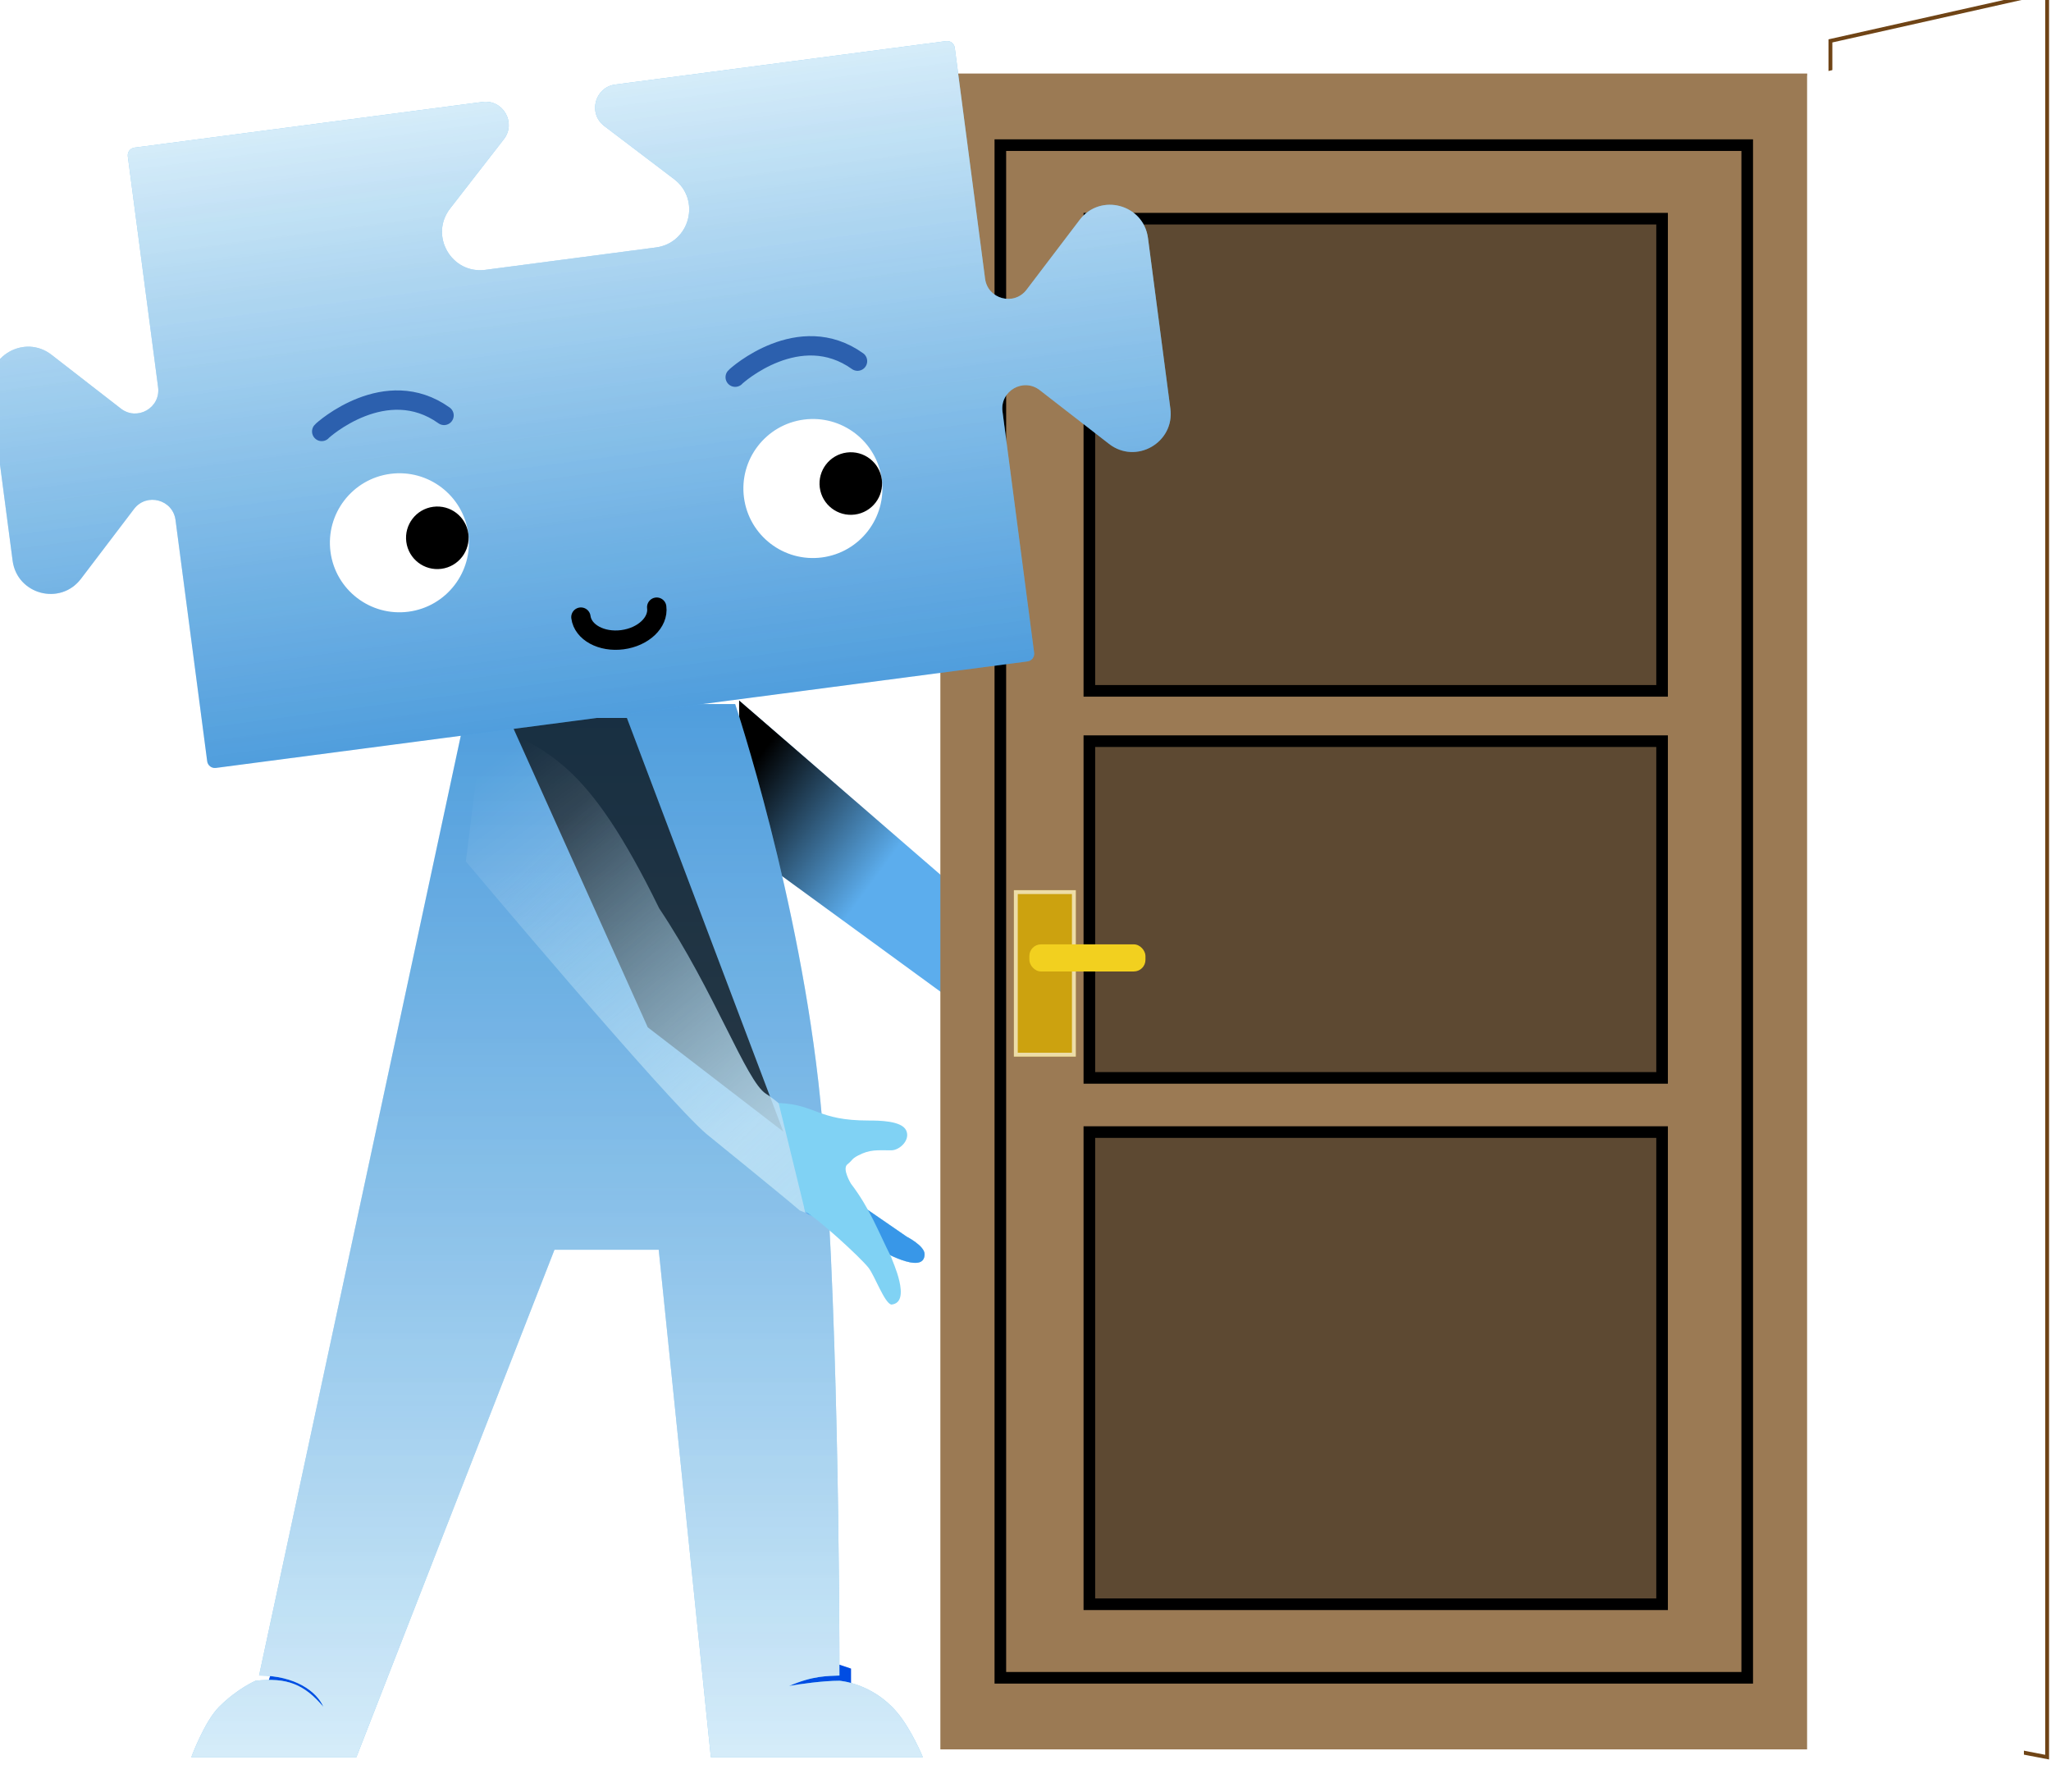 <svg width="530" height="463" viewBox="0 0 530 463" fill="none" xmlns="http://www.w3.org/2000/svg">
<g clip-path="url(#clip0)">
<g filter="url(#filter0_ddd)">
<path d="M467 19.567L523 7V463L467 452.228V19.567Z" fill="white"/>
<path d="M467 19.567L523 7V463L467 452.228V19.567Z" stroke="#6F4416"/>
</g>
<path d="M273 251.939L191 181V218.265L260.522 269L273 251.939Z" fill="#5CADED"/>
<path d="M273 251.939L191 181V218.265L260.522 269L273 251.939Z" fill="url(#paint0_linear)" style="mix-blend-mode:soft-light"/>
<rect x="243" y="19" width="224" height="433" fill="#9B7A54"/>
<g style="mix-blend-mode:soft-light">
<rect x="258.5" y="37.5" width="193" height="396" stroke="black" stroke-width="3"/>
</g>
<g style="mix-blend-mode:soft-light">
<rect x="281.5" y="56.5" width="148" height="122" fill="black" fill-opacity="0.4" style="mix-blend-mode:soft-light"/>
<rect x="281.5" y="56.5" width="148" height="122" stroke="black" stroke-width="3"/>
</g>
<g style="mix-blend-mode:soft-light">
<rect x="281.5" y="292.5" width="148" height="122" fill="black" fill-opacity="0.4" style="mix-blend-mode:soft-light"/>
<rect x="281.5" y="292.5" width="148" height="122" stroke="black" stroke-width="3"/>
</g>
<g style="mix-blend-mode:soft-light">
<rect x="281.5" y="191.5" width="148" height="87" fill="black" fill-opacity="0.4" style="mix-blend-mode:soft-light"/>
<rect x="281.5" y="191.5" width="148" height="87" stroke="black" stroke-width="3"/>
</g>
<g filter="url(#filter1_f)">
<path d="M467 19.567L523 7V463L467 452.228V19.567Z" fill="white"/>
</g>
<path d="M68.151 438.304L70.396 431.12L92.398 414.506L87.459 445.488L68.151 438.304Z" fill="#004DE3"/>
<path d="M198.367 452.224V423.935L219.92 431.12V436.059L198.367 452.224Z" fill="#004DE3"/>
<g filter="url(#filter2_i)">
<path fill-rule="evenodd" clip-rule="evenodd" d="M123.829 181.914H192.978C192.978 181.914 209.772 232.204 214.98 284.29C219.636 330.842 219.913 415.774 219.92 432.916C216.776 433.065 213.184 432.916 206.898 435.61C209.442 435.161 215.609 434.263 219.92 434.263C219.92 434.263 228.346 434.822 234.737 442.345C238.579 446.867 241.473 454.02 241.473 454.02H186.692L173.222 322.906H146.28L95.092 454.02H52.435C52.435 454.02 55.83 444.78 59.62 440.998C64.395 436.233 69.049 434.263 69.049 434.263C77.131 433.365 81.622 435.161 86.561 440.998C84.883 437.107 79.376 432.916 69.947 432.916L123.829 181.914Z" fill="#5FB8E9"/>
<path fill-rule="evenodd" clip-rule="evenodd" d="M123.829 181.914H192.978C192.978 181.914 209.772 232.204 214.98 284.29C219.636 330.842 219.913 415.774 219.92 432.916C216.776 433.065 213.184 432.916 206.898 435.61C209.442 435.161 215.609 434.263 219.92 434.263C219.92 434.263 228.346 434.822 234.737 442.345C238.579 446.867 241.473 454.02 241.473 454.02H186.692L173.222 322.906H146.28L95.092 454.02H52.435C52.435 454.02 55.83 444.78 59.62 440.998C64.395 436.233 69.049 434.263 69.049 434.263C77.131 433.365 81.622 435.161 86.561 440.998C84.883 437.107 79.376 432.916 69.947 432.916L123.829 181.914Z" fill="url(#paint1_linear)" style="mix-blend-mode:soft-light"/>
<path fill-rule="evenodd" clip-rule="evenodd" d="M123.829 181.914H192.978C192.978 181.914 209.772 232.204 214.98 284.29C219.636 330.842 219.913 415.774 219.92 432.916C216.776 433.065 213.184 432.916 206.898 435.61C209.442 435.161 215.609 434.263 219.92 434.263C219.92 434.263 228.346 434.822 234.737 442.345C238.579 446.867 241.473 454.02 241.473 454.02H186.692L173.222 322.906H146.28L95.092 454.02H52.435C52.435 454.02 55.83 444.78 59.62 440.998C64.395 436.233 69.049 434.263 69.049 434.263C77.131 433.365 81.622 435.161 86.561 440.998C84.883 437.107 79.376 432.916 69.947 432.916L123.829 181.914Z" fill="url(#paint2_linear)" style="mix-blend-mode:hard-light"/>
</g>
<g style="mix-blend-mode:soft-light" opacity="0.7" filter="url(#filter3_f)">
<path d="M167.384 265.431L131.463 185.506H161.996L202.408 292.373L167.384 265.431Z" fill="black"/>
</g>
<g filter="url(#filter4_i)">
<path d="M123.38 224.571C123.38 224.571 174.805 285.778 185.515 294.962C185.515 294.962 205.765 311.379 209.675 314.776C213.36 316.127 229.944 324.683 229.944 324.683C229.944 324.683 241.922 331.814 241.922 326.034C241.922 323.884 237.315 321.531 237.315 321.531L217.046 307.571C217.046 307.571 212.439 291.81 200.922 284.605C195.814 281.409 187.661 258.127 173.34 236.694C154.797 198.797 144.841 195.968 127.922 188.2L123.38 224.571Z" fill="url(#paint3_linear)"/>
<path d="M123.38 224.571C123.38 224.571 174.805 285.778 185.515 294.962C185.515 294.962 205.765 311.379 209.675 314.776C213.36 316.127 229.944 324.683 229.944 324.683C229.944 324.683 241.922 331.814 241.922 326.034C241.922 323.884 237.315 321.531 237.315 321.531L217.046 307.571C217.046 307.571 212.439 291.81 200.922 284.605C195.814 281.409 187.661 258.127 173.34 236.694C154.797 198.797 144.841 195.968 127.922 188.2L123.38 224.571Z" fill="url(#paint4_linear)" style="mix-blend-mode:soft-light"/>
<path d="M123.38 224.571C123.38 224.571 174.805 285.778 185.515 294.962C185.515 294.962 205.765 311.379 209.675 314.776C213.36 316.127 229.944 324.683 229.944 324.683C229.944 324.683 241.922 331.814 241.922 326.034C241.922 323.884 237.315 321.531 237.315 321.531L217.046 307.571C217.046 307.571 212.439 291.81 200.922 284.605C195.814 281.409 187.661 258.127 173.34 236.694C154.797 198.797 144.841 195.968 127.922 188.2L123.38 224.571Z" fill="url(#paint5_linear)"/>
</g>
<g filter="url(#filter5_i)">
<path d="M227.434 291.514C214.247 291.514 213.979 287.427 204.204 286.984L211.064 315.066C214.039 316.547 225.312 326.842 227.434 329.559C229.038 331.614 231.526 338.618 233.306 339.071C238.802 338.618 233.424 327.459 233.306 326.842C229.788 319.834 227.803 314.283 222.887 307.819C222.887 307.819 220.542 303.98 221.977 302.837C223.393 301.709 223.004 301.469 224.706 300.572C227.816 298.932 229.648 299.213 233.306 299.213C235.509 299.213 238.347 296.496 237.146 294.03C235.944 291.564 230.193 291.514 227.434 291.514Z" fill="#80D2F4"/>
</g>
<g filter="url(#filter6_i)">
<path d="M58.781 200.415L268.512 172.894C269.608 172.751 270.379 171.746 270.235 170.651L262.056 108.321C261.359 103.007 267.448 99.515 271.683 102.8L289.587 116.69C296.559 122.099 306.585 116.348 305.437 107.599L299.651 63.508C298.503 54.759 287.333 51.79 281.993 58.814L268.278 76.853C265.035 81.12 258.25 79.317 257.553 74.003L249.724 14.344C249.581 13.249 248.576 12.477 247.481 12.621L162.001 23.838C156.687 24.535 154.884 31.32 159.15 34.563L177.189 48.278C184.214 53.618 181.245 64.788 172.496 65.936L128.404 71.722C119.655 72.87 113.905 62.844 119.314 55.873L133.204 37.968C136.489 33.733 132.996 27.644 127.682 28.341L37.75 40.142C36.655 40.286 35.883 41.29 36.027 42.386L43.855 102.044C44.553 107.358 38.463 110.851 34.229 107.566L16.324 93.676C9.352 88.267 -0.673 94.017 0.475 102.766L6.261 146.858C7.409 155.607 18.578 158.575 23.919 151.551L37.633 133.512C40.877 129.246 47.661 131.049 48.359 136.363L56.538 198.693C56.681 199.788 57.686 200.559 58.781 200.415Z" fill="#5FB8E9"/>
<path d="M58.781 200.415L268.512 172.894C269.608 172.751 270.379 171.746 270.235 170.651L262.056 108.321C261.359 103.007 267.448 99.515 271.683 102.8L289.587 116.69C296.559 122.099 306.585 116.348 305.437 107.599L299.651 63.508C298.503 54.759 287.333 51.79 281.993 58.814L268.278 76.853C265.035 81.12 258.25 79.317 257.553 74.003L249.724 14.344C249.581 13.249 248.576 12.477 247.481 12.621L162.001 23.838C156.687 24.535 154.884 31.32 159.15 34.563L177.189 48.278C184.214 53.618 181.245 64.788 172.496 65.936L128.404 71.722C119.655 72.87 113.905 62.844 119.314 55.873L133.204 37.968C136.489 33.733 132.996 27.644 127.682 28.341L37.75 40.142C36.655 40.286 35.883 41.29 36.027 42.386L43.855 102.044C44.553 107.358 38.463 110.851 34.229 107.566L16.324 93.676C9.352 88.267 -0.673 94.017 0.475 102.766L6.261 146.858C7.409 155.607 18.578 158.575 23.919 151.551L37.633 133.512C40.877 129.246 47.661 131.049 48.359 136.363L56.538 198.693C56.681 199.788 57.686 200.559 58.781 200.415Z" fill="url(#paint6_linear)" style="mix-blend-mode:soft-light"/>
<path d="M58.781 200.415L268.512 172.894C269.608 172.751 270.379 171.746 270.235 170.651L262.056 108.321C261.359 103.007 267.448 99.515 271.683 102.8L289.587 116.69C296.559 122.099 306.585 116.348 305.437 107.599L299.651 63.508C298.503 54.759 287.333 51.79 281.993 58.814L268.278 76.853C265.035 81.12 258.25 79.317 257.553 74.003L249.724 14.344C249.581 13.249 248.576 12.477 247.481 12.621L162.001 23.838C156.687 24.535 154.884 31.32 159.15 34.563L177.189 48.278C184.214 53.618 181.245 64.788 172.496 65.936L128.404 71.722C119.655 72.87 113.905 62.844 119.314 55.873L133.204 37.968C136.489 33.733 132.996 27.644 127.682 28.341L37.75 40.142C36.655 40.286 35.883 41.29 36.027 42.386L43.855 102.044C44.553 107.358 38.463 110.851 34.229 107.566L16.324 93.676C9.352 88.267 -0.673 94.017 0.475 102.766L6.261 146.858C7.409 155.607 18.578 158.575 23.919 151.551L37.633 133.512C40.877 129.246 47.661 131.049 48.359 136.363L56.538 198.693C56.681 199.788 57.686 200.559 58.781 200.415Z" fill="url(#paint7_linear)" style="mix-blend-mode:hard-light"/>
</g>
<ellipse cx="103.212" cy="140.241" rx="17.961" ry="17.961" transform="rotate(-7.476 103.212 140.241)" fill="white"/>
<ellipse cx="210.061" cy="126.22" rx="17.961" ry="17.961" transform="rotate(-7.476 210.061 126.22)" fill="white"/>
<ellipse cx="113.006" cy="138.956" rx="8.082" ry="8.082" transform="rotate(-7.476 113.006 138.956)" fill="black"/>
<path d="M227.869 123.883C228.45 128.309 225.333 132.368 220.907 132.948C216.481 133.529 212.422 130.412 211.841 125.986C211.261 121.561 214.378 117.502 218.804 116.921C223.229 116.34 227.288 119.457 227.869 123.883Z" fill="black"/>
<path d="M83.134 111.478C83.521 110.974 99.752 96.617 114.744 107.33" stroke="#2C60AE" stroke-width="5" stroke-linecap="round" stroke-linejoin="round"/>
<path d="M189.983 97.457C190.37 96.954 206.601 82.596 221.592 93.309" stroke="#2C60AE" stroke-width="5" stroke-linecap="round" stroke-linejoin="round"/>
<path d="M169.702 156.877C170.219 160.811 166.252 164.575 160.843 165.285C155.433 165.995 150.63 163.381 150.113 159.447" stroke="black" stroke-width="5" stroke-linecap="round"/>
<rect x="262" y="230" width="16" height="43" fill="#CCA20F"/>
<rect x="262.5" y="230.5" width="15" height="42" stroke="white" stroke-opacity="0.64" style="mix-blend-mode:soft-light"/>
<g filter="url(#filter7_i)">
<rect x="269" y="244" width="30" height="7" rx="3" fill="#F2D01F"/>
</g>
</g>
<defs>
<filter id="filter0_ddd" x="462.5" y="0.375" width="66" height="464.23" filterUnits="userSpaceOnUse" color-interpolation-filters="sRGB">
<feFlood flood-opacity="0" result="BackgroundImageFix"/>
<feColorMatrix in="SourceAlpha" type="matrix" values="0 0 0 0 0 0 0 0 0 0 0 0 0 0 0 0 0 0 127 0"/>
<feOffset dx="-4" dy="-4"/>
<feColorMatrix type="matrix" values="0 0 0 0 0.608 0 0 0 0 0.478 0 0 0 0 0.329 0 0 0 1 0"/>
<feBlend mode="normal" in2="BackgroundImageFix" result="effect1_dropShadow"/>
<feColorMatrix in="SourceAlpha" type="matrix" values="0 0 0 0 0 0 0 0 0 0 0 0 0 0 0 0 0 0 127 0"/>
<feOffset dx="5" dy="1"/>
<feColorMatrix type="matrix" values="0 0 0 0 0.608 0 0 0 0 0.478 0 0 0 0 0.329 0 0 0 1 0"/>
<feBlend mode="normal" in2="effect1_dropShadow" result="effect2_dropShadow"/>
<feColorMatrix in="SourceAlpha" type="matrix" values="0 0 0 0 0 0 0 0 0 0 0 0 0 0 0 0 0 0 127 0"/>
<feOffset dx="5" dy="-6"/>
<feColorMatrix type="matrix" values="0 0 0 0 0.608 0 0 0 0 0.478 0 0 0 0 0.329 0 0 0 1 0"/>
<feBlend mode="normal" in2="effect2_dropShadow" result="effect3_dropShadow"/>
<feBlend mode="normal" in="SourceGraphic" in2="effect3_dropShadow" result="shape"/>
</filter>
<filter id="filter1_f" x="447" y="-13" width="96" height="496" filterUnits="userSpaceOnUse" color-interpolation-filters="sRGB">
<feFlood flood-opacity="0" result="BackgroundImageFix"/>
<feBlend mode="normal" in="SourceGraphic" in2="BackgroundImageFix" result="shape"/>
<feGaussianBlur stdDeviation="10" result="effect1_foregroundBlur"/>
</filter>
<filter id="filter2_i" x="52.435" y="181.914" width="189.037" height="272.106" filterUnits="userSpaceOnUse" color-interpolation-filters="sRGB">
<feFlood flood-opacity="0" result="BackgroundImageFix"/>
<feBlend mode="normal" in="SourceGraphic" in2="BackgroundImageFix" result="shape"/>
<feColorMatrix in="SourceAlpha" type="matrix" values="0 0 0 0 0 0 0 0 0 0 0 0 0 0 0 0 0 0 127 0" result="hardAlpha"/>
<feOffset dx="-3"/>
<feComposite in2="hardAlpha" operator="arithmetic" k2="-1" k3="1"/>
<feColorMatrix type="matrix" values="0 0 0 0 1 0 0 0 0 1 0 0 0 0 1 0 0 0 0.47 0"/>
<feBlend mode="normal" in2="shape" result="effect1_innerShadow"/>
</filter>
<filter id="filter3_f" x="111.463" y="165.506" width="110.945" height="146.867" filterUnits="userSpaceOnUse" color-interpolation-filters="sRGB">
<feFlood flood-opacity="0" result="BackgroundImageFix"/>
<feBlend mode="normal" in="SourceGraphic" in2="BackgroundImageFix" result="shape"/>
<feGaussianBlur stdDeviation="10" result="effect1_foregroundBlur"/>
</filter>
<filter id="filter4_i" x="123.38" y="188.2" width="118.541" height="140.094" filterUnits="userSpaceOnUse" color-interpolation-filters="sRGB">
<feFlood flood-opacity="0" result="BackgroundImageFix"/>
<feBlend mode="normal" in="SourceGraphic" in2="BackgroundImageFix" result="shape"/>
<feColorMatrix in="SourceAlpha" type="matrix" values="0 0 0 0 0 0 0 0 0 0 0 0 0 0 0 0 0 0 127 0" result="hardAlpha"/>
<feOffset dx="-3" dy="-2"/>
<feComposite in2="hardAlpha" operator="arithmetic" k2="-1" k3="1"/>
<feColorMatrix type="matrix" values="0 0 0 0 1 0 0 0 0 1 0 0 0 0 1 0 0 0 0.47 0"/>
<feBlend mode="normal" in2="shape" result="effect1_innerShadow"/>
</filter>
<filter id="filter5_i" x="204.204" y="286.984" width="33.227" height="52.086" filterUnits="userSpaceOnUse" color-interpolation-filters="sRGB">
<feFlood flood-opacity="0" result="BackgroundImageFix"/>
<feBlend mode="normal" in="SourceGraphic" in2="BackgroundImageFix" result="shape"/>
<feColorMatrix in="SourceAlpha" type="matrix" values="0 0 0 0 0 0 0 0 0 0 0 0 0 0 0 0 0 0 127 0" result="hardAlpha"/>
<feOffset dx="-3" dy="-2"/>
<feComposite in2="hardAlpha" operator="arithmetic" k2="-1" k3="1"/>
<feColorMatrix type="matrix" values="0 0 0 0 1 0 0 0 0 1 0 0 0 0 1 0 0 0 0.47 0"/>
<feBlend mode="normal" in2="shape" result="effect1_innerShadow"/>
</filter>
<filter id="filter6_i" x="0.384" y="12.604" width="305.143" height="187.829" filterUnits="userSpaceOnUse" color-interpolation-filters="sRGB">
<feFlood flood-opacity="0" result="BackgroundImageFix"/>
<feBlend mode="normal" in="SourceGraphic" in2="BackgroundImageFix" result="shape"/>
<feColorMatrix in="SourceAlpha" type="matrix" values="0 0 0 0 0 0 0 0 0 0 0 0 0 0 0 0 0 0 127 0" result="hardAlpha"/>
<feOffset dx="-3" dy="-2"/>
<feComposite in2="hardAlpha" operator="arithmetic" k2="-1" k3="1"/>
<feColorMatrix type="matrix" values="0 0 0 0 1 0 0 0 0 1 0 0 0 0 1 0 0 0 0.47 0"/>
<feBlend mode="normal" in2="shape" result="effect1_innerShadow"/>
</filter>
<filter id="filter7_i" x="269" y="244" width="30" height="7" filterUnits="userSpaceOnUse" color-interpolation-filters="sRGB">
<feFlood flood-opacity="0" result="BackgroundImageFix"/>
<feBlend mode="normal" in="SourceGraphic" in2="BackgroundImageFix" result="shape"/>
<feColorMatrix in="SourceAlpha" type="matrix" values="0 0 0 0 0 0 0 0 0 0 0 0 0 0 0 0 0 0 127 0" result="hardAlpha"/>
<feOffset dx="-3"/>
<feComposite in2="hardAlpha" operator="arithmetic" k2="-1" k3="1"/>
<feColorMatrix type="matrix" values="0 0 0 0 1 0 0 0 0 1 0 0 0 0 1 0 0 0 0.47 0"/>
<feBlend mode="normal" in2="shape" result="effect1_innerShadow"/>
</filter>
<linearGradient id="paint0_linear" x1="191" y1="202.551" x2="225.496" y2="227.897" gradientUnits="userSpaceOnUse">
<stop/>
<stop offset="1" stop-opacity="0"/>
</linearGradient>
<linearGradient id="paint1_linear" x1="146.954" y1="182.812" x2="146.954" y2="454.02" gradientUnits="userSpaceOnUse">
<stop stop-color="white" stop-opacity="0"/>
<stop offset="1" stop-color="white" stop-opacity="0.74"/>
</linearGradient>
<linearGradient id="paint2_linear" x1="146.954" y1="182.812" x2="146.954" y2="454.02" gradientUnits="userSpaceOnUse">
<stop stop-color="#051EA2" stop-opacity="0.17"/>
<stop offset="1" stop-color="#001897" stop-opacity="0"/>
</linearGradient>
<linearGradient id="paint3_linear" x1="141.341" y1="220.979" x2="233.839" y2="319.314" gradientUnits="userSpaceOnUse">
<stop stop-color="#5FB8E9" stop-opacity="0"/>
<stop offset="1" stop-color="#5FB8E9"/>
</linearGradient>
<linearGradient id="paint4_linear" x1="197.469" y1="293.271" x2="127.871" y2="200.773" gradientUnits="userSpaceOnUse">
<stop stop-color="white" stop-opacity="0.51"/>
<stop offset="1" stop-color="white" stop-opacity="0"/>
</linearGradient>
<linearGradient id="paint5_linear" x1="203.77" y1="315.273" x2="214.667" y2="313.895" gradientUnits="userSpaceOnUse">
<stop offset="0.646" stop-color="#004DE3" stop-opacity="0"/>
<stop offset="0.74" stop-color="#3897E8"/>
</linearGradient>
<linearGradient id="paint6_linear" x1="142.616" y1="26.382" x2="163.647" y2="186.655" gradientUnits="userSpaceOnUse">
<stop stop-color="white" stop-opacity="0.74"/>
<stop offset="1" stop-color="white" stop-opacity="0"/>
</linearGradient>
<linearGradient id="paint7_linear" x1="142.616" y1="26.382" x2="163.647" y2="186.655" gradientUnits="userSpaceOnUse">
<stop stop-color="#001897" stop-opacity="0"/>
<stop offset="1" stop-color="#051EA2" stop-opacity="0.17"/>
</linearGradient>
<clipPath id="clip0">
<rect width="530" height="463" fill="white"/>
</clipPath>
</defs>
</svg>
